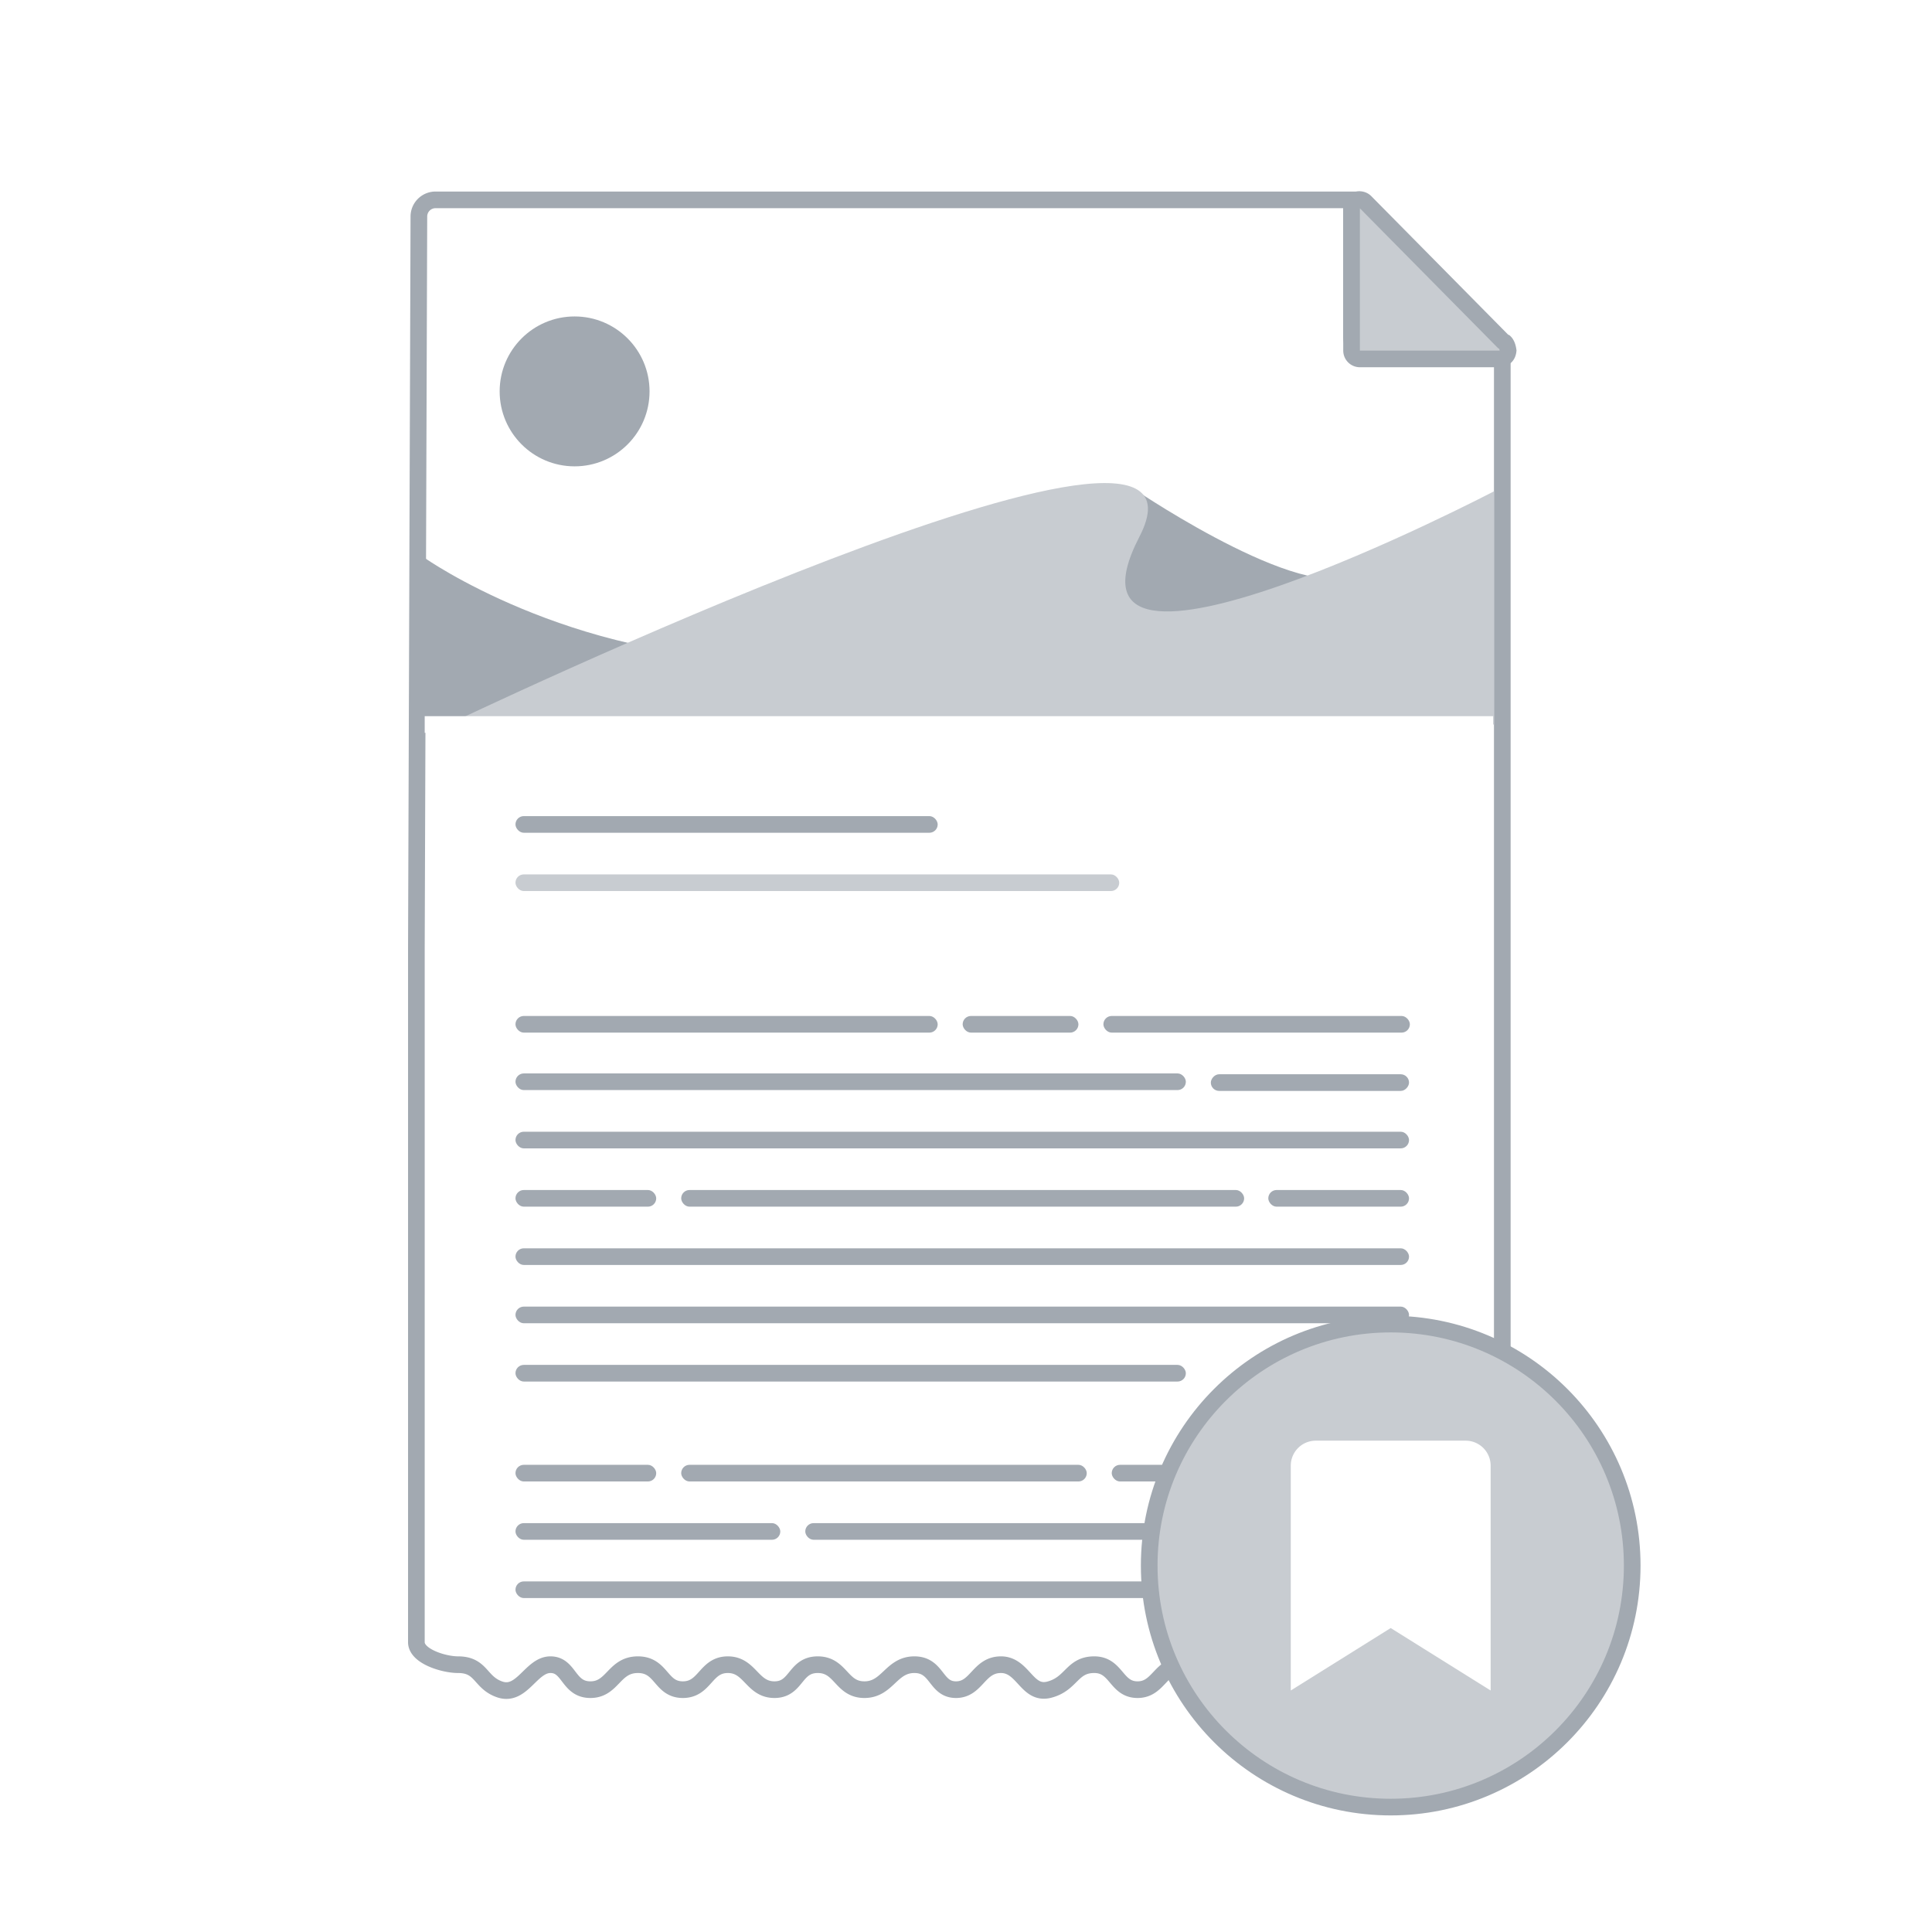 <?xml version="1.0" encoding="UTF-8"?>
<svg xmlns="http://www.w3.org/2000/svg" width="232" height="232" fill="none" viewBox="0 0 232 232">
	<g clip-rule="evenodd" filter="url(#a)">
		<path fill="#fff" fill-rule="evenodd" d="m50 113.8.3-87.8a2 2 0 0 1 2-2h110v16.5a2 2 0 0 0 2 2h16.1v155c0 2-3 2.9-4.9 2.4h-.8c-2.9 0-2.6 2.3-5.2 3s-2.6-3-5.4-3-2.9 3-5.5 3-2.5-3-5.4-3-3.1 3-5.6 3-2.5-3-5.4-3-3 3-5.6 3-2.5-3-5.2-3-2.7 2.3-5.4 3-3.1-3-5.8-3-2.9 3-5.4 3-2.2-3-5-3-3.2 3-6 3-2.8-3-5.6-3-2.5 3-5.2 3-2.9-3-5.6-3-2.7 3-5.4 3-2.5-3-5.4-3-3 3-5.7 3-2.5-3-4.8-3-3.4 3.8-6 3c-2.5-.8-2.2-3-5.1-3-1.7 0-5-1-5-2.7z"/>
		<path stroke="#a2a9b1" stroke-linecap="round" stroke-width="2" d="m50 113.8.3-87.8a2 2 0 0 1 2-2h110v16.5a2 2 0 0 0 2 2h16.1v155c0 2-3 2.9-4.9 2.4h-.8c-2.9 0-2.6 2.3-5.2 3s-2.6-3-5.4-3-2.9 3-5.5 3-2.5-3-5.4-3-3.1 3-5.6 3-2.5-3-5.4-3-3 3-5.6 3-2.5-3-5.2-3-2.7 2.3-5.4 3-3.1-3-5.8-3-2.9 3-5.4 3-2.2-3-5-3-3.2 3-6 3-2.8-3-5.6-3-2.5 3-5.2 3-2.9-3-5.6-3-2.7 3-5.4 3-2.5-3-5.4-3-3 3-5.7 3-2.5-3-4.8-3-3.4 3.8-6 3c-2.5-.8-2.2-3-5.1-3-1.7 0-5-1-5-2.7z"/>
	</g>
	<path fill="#c8ccd1" stroke="#a2a9b1" stroke-width="2" d="M163 24a1 1 0 0 1 1 .3L180.5 41l.2.1q.3.3.4 1-.1.9-1 1h-16.8a1 1 0 0 1-1-1V25q0-.6.7-1Z"/>
	<circle cx="69" cy="47" r="9" fill="#a2a9b1"/>
	<path fill="#a2a9b1" fill-rule="evenodd" d="M136.6 59s21.8 14.7 26.6 9.3 0 7.9 0 7.9h-42.9M51 67s17.3 12.2 41.5 12.2 6 7.8 6 7.8H51" clip-rule="evenodd"/>
	<path fill="#c8ccd1" fill-rule="evenodd" d="M53.8 87s95-45.5 83-22.5C125 87.4 179.4 59 179.4 59v28" clip-rule="evenodd"/>
	<path fill="#fff" d="M51 86h128.3v2H51z"/>
	<rect width="72.5" height="2" x="61.9" y="105" fill="#c8ccd1" rx="1"/>
	<g fill="#a2a9b1">
		<rect width="80.5" height="2" x="61.9" y="128.9" rx="1"/>
		<rect width="31.8" height="2" x="61.9" y="182.9" rx="1"/>
		<rect width="72.5" height="2" x="96.7" y="182.9" rx="1"/>
		<rect width="16.9" height="2" x="61.9" y="142.9" rx="1"/>
		<rect width="16.9" height="2" x="152.3" y="142.9" rx="1"/>
		<rect width="67.6" height="2" x="81.8" y="142.9" rx="1"/>
		<rect width="16.9" height="2" x="61.9" y="175.9" rx="1"/>
		<rect width="36.8" height="2" x="133.5" y="175.9" rx="1"/>
		<rect width="48.7" height="2" x="81.8" y="175.9" rx="1"/>
		<rect width="23.8" height="2" rx="1" transform="matrix(-1 0 0 1 169.2 129)"/>
		<rect width="80.5" height="2" x="61.9" y="163.9" rx="1"/>
		<rect width="13.9" height="2" x="115.6" y="122" rx="1"/>
		<rect width="36.8" height="2" x="132.5" y="122" rx="1"/>
		<rect width="50.7" height="2" x="61.9" y="122" rx="1"/>
		<rect width="107.3" height="2" x="61.9" y="156.9" rx="1"/>
		<rect width="107.3" height="2" x="61.9" y="149.9" rx="1"/>
		<rect width="107.3" height="2" x="61.9" y="189.9" rx="1"/>
		<rect width="107.3" height="2" x="61.9" y="135.9" rx="1"/>
		<rect width="50.7" height="2" x="61.9" y="98" rx="1"/>
	</g>
	<circle cx="167" cy="188" r="29" fill="#c8ccd1" stroke="#a2a9b1" stroke-width="2"/>
	<path fill="#fff" fill-rule="evenodd" d="M176 173h-18a3 3 0 0 0-3 3v27l12-7.5 12 7.5v-27a3 3 0 0 0-3-3" clip-rule="evenodd"/>
	<defs>
		<filter id="a" width="140.4" height="189" x="45" y="19" color-interpolation-filters="sRGB" filterUnits="userSpaceOnUse">
			<feFlood flood-opacity="0" result="BackgroundImageFix"/>
			<feColorMatrix in="SourceAlpha" result="hardAlpha" values="0 0 0 0 0 0 0 0 0 0 0 0 0 0 0 0 0 0 127 0"/>
			<feOffset/>
			<feGaussianBlur stdDeviation="2"/>
			<feColorMatrix values="0 0 0 0 0.961 0 0 0 0 0.961 0 0 0 0 0.961 0 0 0 1 0"/>
			<feBlend in2="BackgroundImageFix" result="effect1_dropShadow_1267_64771"/>
			<feBlend in="SourceGraphic" in2="effect1_dropShadow_1267_64771" result="shape"/>
		</filter>
	</defs>
</svg>
